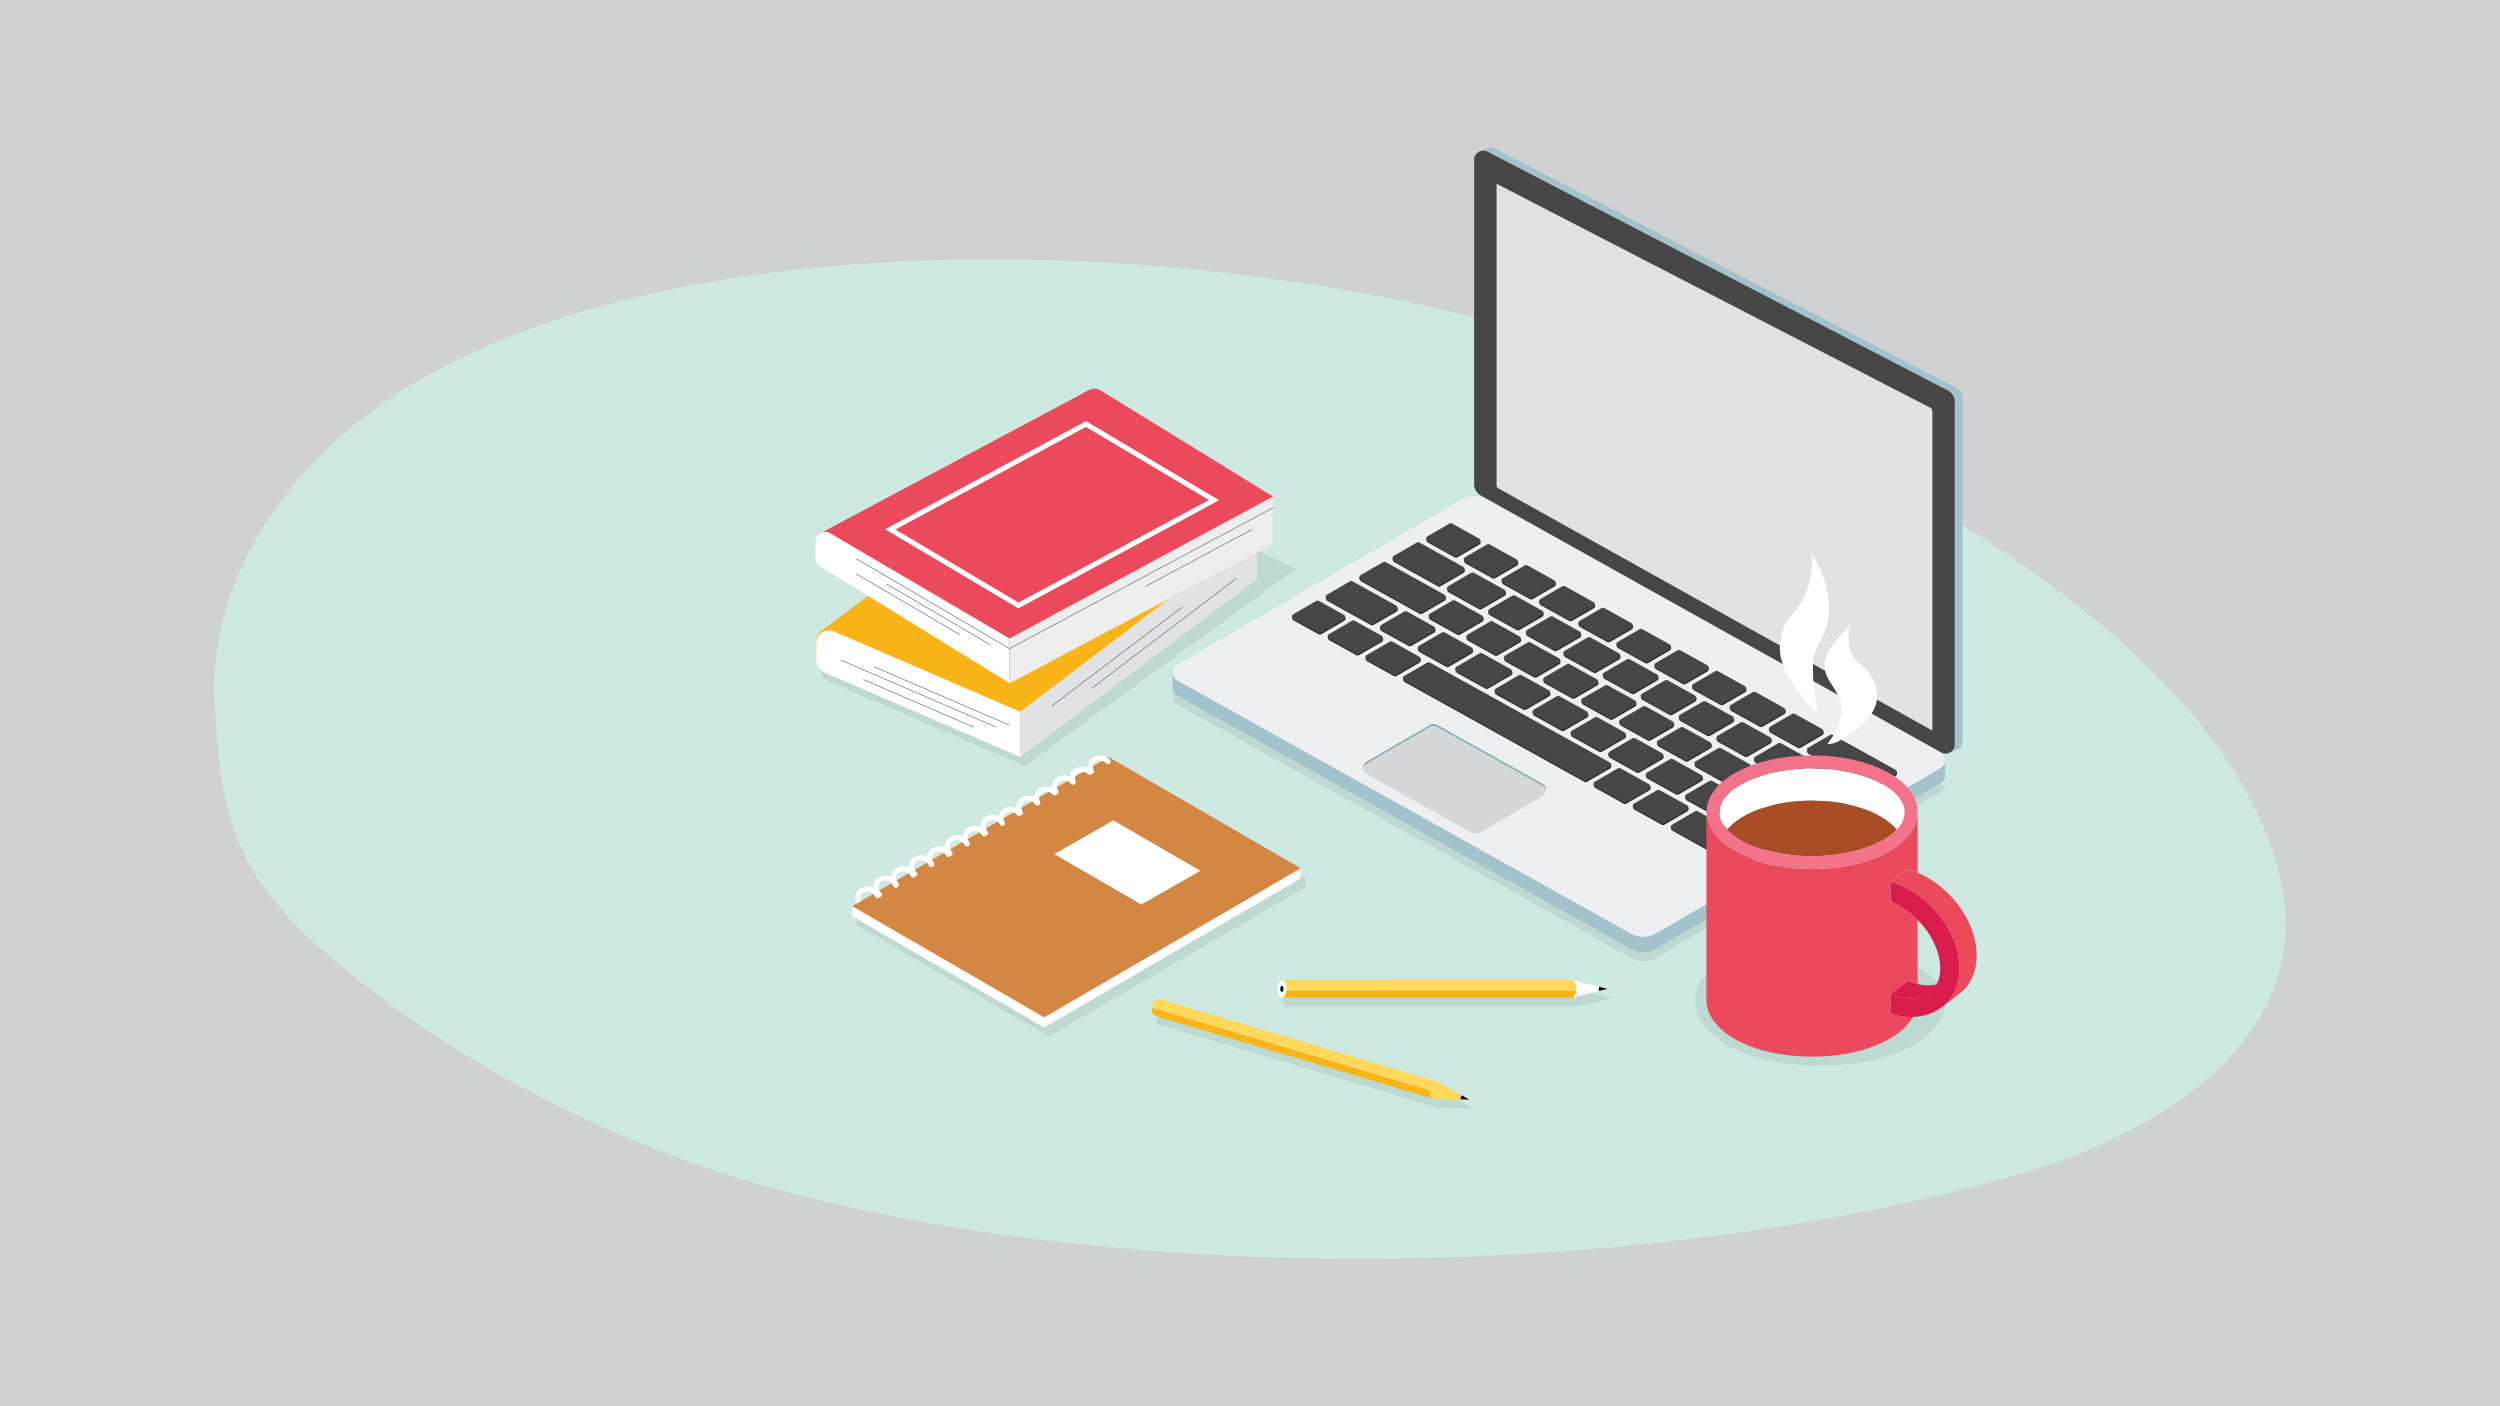 <?xml version="1.0" encoding="utf-8"?>
<!-- Generator: Adobe Illustrator 21.0.0, SVG Export Plug-In . SVG Version: 6.00 Build 0)  -->
<svg version="1.1"  xmlns="http://www.w3.org/2000/svg" xmlns:xlink="http://www.w3.org/1999/xlink" x="0px" y="0px"
	 viewBox="0 0 1440 810" enable-background="new 0 0 1440 810" xml:space="preserve">
<rect id="XMLID_1_" fill="#CFD1D2" width="1440" height="810"/>
<path id="XMLID_178_" fill="#CDE9E1" d="M126.859,363.877c11.044-53.184,48.148-100.672,96.698-133.686
	c156.231-106.244,468.07-95.925,664.108-36.851c164.735,49.646,405.469,176.189,427.565,322.633
	c2.291,15.17,1.598,30.212-2.545,44.524c-15.11,52.158-71.354,92.374-144.85,114.333c-194.024,57.967-484.324,69.619-705.351,14.208
	c-89.777-22.506-174.353-62.734-242.933-114.429c-30.997-23.363-62.553-49.694-78.75-81.898c-13.479-26.806-16-61.7-17.183-89.548
	C123.051,389.821,124.198,376.684,126.859,363.877"/>
<polygon id="XMLID_177_" fill="#BDD9D1" points="751.842,505.28 641.185,441.217 493.4,527.122 493.4,532.943 604.053,597.01 
	751.842,511.106 "/>
<path id="XMLID_176_" fill="#BDD9D1" d="M740.955,569.766c-1.469,0-2.661,2.251-2.661,5.029c0,2.774,1.192,5.029,2.661,5.029
	h167.287l20.247-5.049l-20.247-5.008H740.955z"/>
<path id="XMLID_175_" fill="#BDD9D1" d="M844.389,635.998c-0.004,0.028-0.012,0.057-0.016,0.085
	c-5.419-3.044-13.906-7.815-13.97-7.835l-160.326-47.761l-0.036,0.12c-1.345-0.076-2.907,1.578-3.64,4.034
	c-0.105,0.354-0.141,0.689-0.197,1.031c-0.35,2.021,0.04,3.76,1.039,4.336l-0.036,0.117l160.326,47.761
	c0.391,0.117,21.25,0.676,21.25,0.676L844.389,635.998z"/>
<path id="XMLID_174_" fill="#BDD9D1" d="M841.921,292.635l-163.724,95.072h-0.004c-0.407,0.238-0.753,0.523-1.063,0.829
	c-0.137,0.137-0.25,0.282-0.37,0.427c-0.137,0.169-0.266,0.334-0.379,0.511c-0.145,0.225-0.274,0.455-0.383,0.697
	c-0.024,0.052-0.04,0.101-0.06,0.153c-0.129,0.306-0.254,0.608-0.322,0.926h-0.145v10.802h0.125
	c0.238,1.554,1.103,3.024,2.682,3.905L939.44,551.709c4.505,2.512,10.001,2.468,14.462-0.125l163.724-95.068
	c1.377-0.801,2.202-2.049,2.528-3.398h0.173L841.921,292.635z"/>
<path id="XMLID_173_" fill="#BDD9D1" d="M1119.051,571.138c-1.981-5.31-6.563-10.234-14.107-14.007
	c-19.571-9.775-40.011-3.793-60.395-3.313c-18.955,0.443-38.533-1.8-56.868,4.992c-15.307,5.669-13.58,25.662-2.963,35.566
	c16.503,15.396,42.632,19.454,63.982,19.454c19.587,0,41.436-3.462,58.068-14.896
	C1117.823,591.33,1122.586,580.616,1119.051,571.138"/>
<path id="XMLID_172_" fill="#BDD9D1" d="M746.564,327.646l-73.657-35.172l-196.42,75.513l0.036,0.012
	c-2.178,1.22-3.748,3.503-3.748,6.317v1.248v8.906v1.248c0,2.907,1.727,5.532,4.392,6.679l113.008,48.767v0.161L746.564,327.646z"/>
<path id="XMLID_171_" fill="#A3C3CC" d="M1120.328,437.489h-0.012c-0.101-1.743-1.019-3.438-2.77-4.416L856.383,287.321
	c-4.505-2.512-10.001-2.468-14.462,0.125l-163.724,95.068c-1.425,0.829-2.251,2.138-2.552,3.547h-0.174v10.802h0.125
	c0.234,1.554,1.103,3.023,2.682,3.905l261.159,145.752c4.505,2.512,10.004,2.468,14.465-0.125l163.724-95.068
	c1.377-0.801,2.198-2.049,2.528-3.398h0.173V437.489z"/>
<path id="XMLID_170_" fill="#EEEFF1" d="M1117.545,433.073L856.383,287.321c-4.501-2.512-10.001-2.468-14.462,0.125l-163.72,95.068
	c-3.676,2.134-3.628,7.448,0.081,9.518L939.44,537.783c4.505,2.512,10.001,2.468,14.462-0.125l163.724-95.068
	C1121.298,440.457,1121.25,435.142,1117.545,433.073"/>
<path id="XMLID_169_" fill="#262728" d="M840.939,365.552l12.839-7.456c1.111-0.644,1.095-2.25-0.024-2.87l-15.396-8.548
	c-0.507-0.282-1.127-0.278-1.631,0.016l-12.843,7.456c-1.107,0.644-1.091,2.246,0.028,2.87l15.396,8.548
	C839.815,365.85,840.435,365.845,840.939,365.552"/>
<path id="XMLID_168_" fill="#262728" d="M834.469,341.182l17.389,9.655c0.507,0.282,1.127,0.278,1.63-0.016l13.145-7.633
	c1.107-0.644,1.091-2.251-0.028-2.871l-17.388-9.655c-0.507-0.282-1.127-0.278-1.631,0.016l-13.145,7.634
	C833.334,338.955,833.349,340.558,834.469,341.182"/>
<path id="XMLID_167_" fill="#262728" d="M810.638,352.986c-0.507-0.282-1.127-0.278-1.63,0.016l-13.145,7.633
	c-1.107,0.644-1.095,2.246,0.024,2.871l15.4,8.547c0.507,0.282,1.124,0.278,1.627-0.016l13.149-7.633
	c1.107-0.644,1.091-2.251-0.028-2.871L810.638,352.986z"/>
<path id="XMLID_166_" fill="#262728" d="M858.182,354.351l15.396,8.547c0.507,0.282,1.128,0.278,1.631-0.016l13.145-7.633
	c1.111-0.644,1.095-2.25-0.028-2.871l-15.396-8.547c-0.507-0.282-1.127-0.278-1.631,0.016l-13.145,7.634
	C857.047,352.125,857.063,353.727,858.182,354.351"/>
<path id="XMLID_165_" fill="#262728" d="M847.674,373.547l-15.311-8.503c-0.512-0.282-1.127-0.274-1.63,0.016l-13.149,7.633
	c-1.107,0.644-1.091,2.251,0.028,2.871l15.315,8.503c0.507,0.282,1.127,0.274,1.63-0.016l13.145-7.633
	C848.81,375.774,848.793,374.167,847.674,373.547"/>
<path id="XMLID_164_" fill="#262728" d="M879.907,366.409l15.315,8.503c0.507,0.282,1.123,0.274,1.627-0.016l13.149-7.634
	c1.107-0.644,1.091-2.25-0.028-2.871l-15.311-8.503c-0.511-0.282-1.131-0.278-1.635,0.016l-13.145,7.634
	C878.772,364.183,878.788,365.785,879.907,366.409"/>
<path id="XMLID_163_" fill="#262728" d="M935.797,422.472l-15.396-8.547c-0.507-0.282-1.127-0.278-1.63,0.016l-13.145,7.634
	c-1.107,0.644-1.091,2.246,0.028,2.87l15.396,8.547c0.507,0.282,1.127,0.274,1.63-0.016l13.145-7.634
	C936.932,424.698,936.916,423.096,935.797,422.472"/>
<path id="XMLID_162_" fill="#262728" d="M916.295,367.903c-0.507-0.282-1.127-0.278-1.631,0.016l-13.145,7.633
	c-1.107,0.644-1.091,2.247,0.028,2.871l16.309,9.054c0.508,0.282,1.128,0.278,1.627-0.016l13.149-7.634
	c1.107-0.644,1.091-2.246-0.028-2.87L916.295,367.903z"/>
<path id="XMLID_161_" fill="#262728" d="M870.341,388.983c1.107-0.644,1.091-2.251-0.028-2.871l-16.314-9.054
	c-0.507-0.282-1.123-0.278-1.627,0.016l-13.149,7.634c-1.107,0.64-1.091,2.247,0.028,2.871l16.314,9.055
	c0.508,0.282,1.128,0.278,1.631-0.016L870.341,388.983z"/>
<path id="XMLID_160_" fill="#262728" d="M1001.953,459.202l-15.553-8.636c-0.507-0.282-1.127-0.274-1.631,0.016l-13.145,7.633
	c-1.107,0.644-1.091,2.25,0.028,2.871l15.553,8.636c0.507,0.282,1.127,0.278,1.63-0.016l13.145-7.633
	C1003.088,461.428,1003.072,459.826,1001.953,459.202"/>
<path id="XMLID_159_" fill="#262728" d="M957.437,434.486l-15.311-8.499c-0.512-0.286-1.127-0.278-1.631,0.012l-13.149,7.634
	c-1.107,0.644-1.091,2.25,0.028,2.87l15.311,8.503c0.511,0.282,1.131,0.278,1.635-0.016l13.145-7.634
	C958.572,436.712,958.556,435.11,957.437,434.486"/>
<path id="XMLID_158_" fill="#262728" d="M914.1,413.281c1.107-0.644,1.091-2.251-0.028-2.871l-7.762-4.308l-2.629-1.462l-5.165-2.87
	c-0.511-0.282-1.127-0.274-1.631,0.016l-13.149,7.634c-1.107,0.644-1.091,2.25,0.029,2.871l15.564,8.64
	c0.508,0.282,1.123,0.278,1.627-0.016L914.1,413.281z"/>
<path id="XMLID_157_" fill="#262728" d="M892.186,398.259l-15.549-8.632c-0.511-0.282-1.131-0.278-1.63,0.016l-13.145,7.633
	c-1.111,0.64-1.095,2.247,0.028,2.87l15.545,8.632c0.512,0.282,1.132,0.278,1.635-0.016l13.145-7.633
	C893.322,400.486,893.306,398.883,892.186,398.259"/>
<path id="XMLID_156_" fill="#262728" d="M980.076,447.055l-16.31-9.055c-0.512-0.282-1.132-0.278-1.631,0.016l-13.145,7.633
	c-1.111,0.644-1.095,2.247,0.028,2.871l16.309,9.055c0.508,0.282,1.127,0.278,1.631-0.016l13.145-7.634
	C981.211,449.282,981.195,447.679,980.076,447.055"/>
<path id="XMLID_155_" fill="#262728" d="M898.028,379.804l-16.31-9.055c-0.507-0.282-1.127-0.278-1.631,0.016l-12.843,7.456
	c-1.107,0.644-1.091,2.251,0.028,2.871l16.314,9.054c0.507,0.286,1.123,0.278,1.627-0.016l12.843-7.456
	C899.164,382.03,899.147,380.428,898.028,379.804"/>
<path id="XMLID_154_" fill="#262728" d="M928.977,414.432l12.843-7.456c1.107-0.644,1.091-2.25-0.028-2.871l-15.448-8.576
	c-0.503-0.282-1.119-0.278-1.618,0.008l-12.936,7.408c-1.115,0.636-1.107,2.251,0.016,2.875l15.541,8.628
	C927.853,414.73,928.474,414.726,928.977,414.432"/>
<path id="XMLID_153_" fill="#262728" d="M924.182,390.992l15.553,8.636c0.507,0.282,1.127,0.274,1.631-0.016l13.145-7.633
	c1.107-0.644,1.091-2.251-0.028-2.871l-15.553-8.636c-0.507-0.282-1.127-0.278-1.631,0.016l-13.145,7.633
	C923.046,388.766,923.062,390.368,924.182,390.992"/>
<path id="XMLID_152_" fill="#262728" d="M862.579,377.565l12.843-7.456c1.107-0.644,1.091-2.251-0.028-2.87l-16.583-9.208
	l0.221,0.382l-13.423,7.794c-1.107,0.644-1.091,2.251,0.028,2.871l15.311,8.503C861.46,377.863,862.075,377.859,862.579,377.565"/>
<path id="XMLID_151_" fill="#262728" d="M1037.109,430.725l12.541-7.283c1.107-0.644,1.091-2.247-0.028-2.871l-15.549-8.636
	c-0.511-0.282-1.131-0.274-1.635,0.016l-12.541,7.283c-1.107,0.644-1.091,2.251,0.028,2.871l15.553,8.636
	C1035.986,431.023,1036.605,431.019,1037.109,430.725"/>
<path id="XMLID_150_" fill="#262728" d="M919.906,391.951l-15.553-8.636c-0.507-0.282-1.127-0.274-1.63,0.016l-12.839,7.46
	c-1.107,0.644-1.095,2.247,0.028,2.871l15.549,8.632c0.511,0.282,1.127,0.278,1.631-0.016l12.844-7.456
	C921.041,394.177,921.025,392.575,919.906,391.951"/>
<path id="XMLID_149_" fill="#262728" d="M967.945,415.29l15.4,8.547c0.507,0.282,1.123,0.278,1.626-0.016l13.145-7.633
	c1.111-0.644,1.095-2.247-0.028-2.871l-15.396-8.547c-0.507-0.282-1.127-0.278-1.63,0.016l-13.145,7.633
	C966.809,413.063,966.826,414.666,967.945,415.29"/>
<path id="XMLID_148_" fill="#262728" d="M1002.786,416.844l-13.141,7.634c-1.111,0.644-1.095,2.251,0.028,2.871l15.311,8.503
	c0.507,0.282,1.127,0.278,1.63-0.016l13.145-7.633c1.107-0.644,1.091-2.247-0.028-2.871l-15.316-8.503
	C1003.91,416.546,1003.29,416.554,1002.786,416.844"/>
<path id="XMLID_147_" fill="#262728" d="M946.063,403.139l15.557,8.64c0.507,0.282,1.127,0.274,1.631-0.016l13.145-7.633
	c1.111-0.644,1.095-2.25-0.028-2.875l-15.557-8.636c-0.507-0.282-1.127-0.274-1.631,0.016l-13.145,7.633
	C944.928,400.913,944.944,402.515,946.063,403.139"/>
<path id="XMLID_146_" fill="#262728" d="M962.981,434.156l0.064,0.109l7.666,4.255c0.507,0.286,1.127,0.278,1.63-0.012l12.843-7.456
	c1.111-0.644,1.095-2.25-0.028-2.875l-15.311-8.499c-0.507-0.282-1.127-0.278-1.631,0.016l-12.843,7.456
	c-1.107,0.644-1.092,2.251,0.028,2.871l7.517,4.175L962.981,434.156z"/>
<path id="XMLID_145_" fill="#262728" d="M963.516,416.163l-15.4-8.551c-0.508-0.282-1.128-0.274-1.627,0.016l-12.843,7.46
	c-1.111,0.64-1.095,2.247,0.024,2.871l15.4,8.547c0.507,0.282,1.127,0.278,1.631-0.016l12.843-7.456
	C964.652,418.39,964.635,416.783,963.516,416.163"/>
<path id="XMLID_144_" fill="#262728" d="M985.849,446.588l0.29,0.499l7.207,4.002c0.507,0.282,1.128,0.278,1.631-0.016l12.843-7.456
	c1.107-0.644,1.095-2.25-0.028-2.871l-16.31-9.055c-0.507-0.282-1.127-0.278-1.626,0.016l-12.847,7.456
	c-1.107,0.644-1.091,2.246,0.028,2.87l8.515,4.727L985.849,446.588z"/>
<path id="XMLID_143_" fill="#262728" d="M778.881,358.317l-13.149,7.633c-1.107,0.644-1.091,2.25,0.028,2.87l15.395,8.547
	c0.507,0.282,1.127,0.278,1.631-0.016l13.149-7.633c1.107-0.644,1.091-2.247-0.028-2.871l-15.396-8.547
	C780.004,358.019,779.384,358.023,778.881,358.317"/>
<path id="XMLID_142_" fill="#262728" d="M963.399,478.551l36.984,20.529c0.507,0.282,1.128,0.278,1.631-0.012l13.145-7.633
	c1.107-0.648,1.091-2.255-0.028-2.871l-36.979-20.533c-0.507-0.282-1.127-0.278-1.63,0.016l-13.149,7.629
	C962.264,476.325,962.28,477.923,963.399,478.551"/>
<path id="XMLID_141_" fill="#262728" d="M954.643,455.897l-13.145,7.633c-1.107,0.644-1.091,2.251,0.028,2.871l15.549,8.636
	c0.507,0.282,1.127,0.274,1.63-0.016l13.149-7.633c1.107-0.644,1.091-2.251-0.028-2.871l-15.553-8.636
	C955.766,455.599,955.146,455.603,954.643,455.897"/>
<path id="XMLID_140_" fill="#262728" d="M822.242,382.389l-13.145,7.633c-1.111,0.644-1.095,2.251,0.028,2.875l103.438,57.424
	c0.507,0.282,1.123,0.278,1.627-0.016l13.149-7.634c1.107-0.644,1.091-2.246-0.028-2.87l-103.438-57.428
	C823.365,382.091,822.745,382.095,822.242,382.389"/>
<path id="XMLID_139_" fill="#262728" d="M932.008,443.331l-13.149,7.633c-1.107,0.644-1.091,2.251,0.028,2.871l16.31,9.055
	c0.511,0.286,1.131,0.278,1.635-0.016l13.141-7.633c1.111-0.644,1.095-2.247-0.024-2.871l-16.309-9.055
	C933.128,443.033,932.511,443.037,932.008,443.331"/>
<path id="XMLID_138_" fill="#262728" d="M758.291,346.887l-13.145,7.634c-1.111,0.644-1.095,2.25,0.028,2.87l14.26,7.92
	c0.508,0.282,1.124,0.274,1.627-0.016l13.149-7.633c1.107-0.644,1.095-2.251-0.028-2.871l-14.26-7.919
	C759.415,346.589,758.795,346.593,758.291,346.887"/>
<path id="XMLID_137_" fill="#262728" d="M800.605,370.375l-13.153,7.633c-1.107,0.644-1.091,2.25,0.028,2.871l15.315,8.503
	c0.507,0.282,1.128,0.278,1.631-0.016l13.145-7.634c1.107-0.644,1.091-2.25-0.028-2.871l-15.311-8.503
	C801.725,370.077,801.109,370.081,800.605,370.375"/>
<path id="XMLID_136_" fill="#262728" d="M1041.779,431.382c-1.107,0.644-1.091,2.251,0.028,2.871l6.039,3.354l0.052-0.032
	l0.052,0.093l29.753,16.519c0.508,0.282,1.128,0.274,1.631-0.016l12.541-7.283c1.107-0.644,1.095-2.25-0.024-2.874l-35.901-19.929
	c-0.507-0.282-1.127-0.274-1.631,0.016L1041.779,431.382z"/>
<path id="XMLID_135_" fill="#262728" d="M804.313,349.471l-24.986-13.87c-0.507-0.282-1.123-0.278-1.627,0.016l-13.145,7.633
	c-1.111,0.644-1.095,2.247,0.024,2.871l24.982,13.87c0.511,0.282,1.131,0.278,1.63-0.016l13.149-7.634
	C805.449,351.698,805.433,350.095,804.313,349.471"/>
<path id="XMLID_134_" fill="#262728" d="M1033.948,451.931l24.35,13.52c0.507,0.282,1.127,0.278,1.63-0.016l13.141-7.633
	c1.111-0.644,1.095-2.247-0.024-2.871l-24.354-13.52c-0.507-0.282-1.123-0.278-1.627,0.016l-13.149,7.633
	C1032.809,449.705,1032.825,451.307,1033.948,451.931"/>
<path id="XMLID_133_" fill="#262728" d="M1034.858,456.134l-13.334,7.742c-1.107,0.644-1.091,2.251,0.028,2.871l17.646,9.799
	c0.507,0.282,1.127,0.274,1.631-0.016l12.843-7.46c1.107-0.644,1.091-2.247-0.028-2.871l-19.096-10.601L1034.858,456.134z"/>
<path id="XMLID_132_" fill="#262728" d="M1006.647,462.729l-13.145,7.634c-1.107,0.644-1.095,2.25,0.028,2.87l26.258,14.578
	c0.511,0.282,1.127,0.278,1.63-0.016l13.145-7.633c1.107-0.64,1.095-2.247-0.028-2.871l-26.258-14.578
	C1007.771,462.431,1007.151,462.435,1006.647,462.729"/>
<path id="XMLID_131_" fill="#262728" d="M851.986,310.841l-15.343-8.519c-0.511-0.282-1.127-0.274-1.63,0.016l-12.545,7.287
	c-1.107,0.64-1.095,2.247,0.028,2.87l15.343,8.515c0.507,0.282,1.127,0.278,1.631-0.016l12.545-7.283
	C853.121,313.068,853.105,311.466,851.986,310.841"/>
<path id="XMLID_130_" fill="#262728" d="M949.232,381.938l12.541-7.283c1.111-0.644,1.095-2.251-0.028-2.871l-15.557-8.64
	c-0.507-0.282-1.127-0.278-1.631,0.016l-12.545,7.283c-1.107,0.644-1.092,2.251,0.028,2.87l15.561,8.64
	C948.109,382.236,948.728,382.232,949.232,381.938"/>
<path id="XMLID_129_" fill="#262728" d="M927.342,369.783l12.545-7.283c1.107-0.644,1.091-2.251-0.028-2.871l-15.549-8.636
	c-0.511-0.282-1.131-0.274-1.631,0.016l-12.545,7.283c-1.107,0.644-1.091,2.25,0.028,2.875l15.549,8.632
	C926.219,370.081,926.839,370.077,927.342,369.783"/>
<path id="XMLID_128_" fill="#262728" d="M905.468,357.641l12.545-7.284c1.107-0.644,1.091-2.25-0.028-2.87l-16.314-9.059
	c-0.508-0.282-1.128-0.274-1.63,0.016l-12.541,7.287c-1.111,0.64-1.095,2.246,0.024,2.871l16.314,9.054
	C904.345,357.938,904.965,357.934,905.468,357.641"/>
<path id="XMLID_127_" fill="#262728" d="M970.952,393.996l12.546-7.283c1.107-0.644,1.091-2.251-0.029-2.871l-15.396-8.551
	c-0.507-0.282-1.131-0.274-1.63,0.016l-12.542,7.287c-1.111,0.644-1.095,2.251,0.024,2.871l15.396,8.547
	C969.829,394.294,970.449,394.29,970.952,393.996"/>
<path id="XMLID_126_" fill="#262728" d="M1015.227,418.579l12.545-7.283c1.107-0.644,1.091-2.247-0.028-2.871l-16.31-9.055
	c-0.507-0.282-1.127-0.278-1.631,0.016l-12.541,7.283c-1.111,0.644-1.095,2.246,0.024,2.871l16.31,9.054
	C1014.108,418.877,1014.724,418.873,1015.227,418.579"/>
<path id="XMLID_125_" fill="#262728" d="M981.843,400.965l0.032-0.02l0.032,0.056l9.055,5.025c0.507,0.286,1.127,0.278,1.631-0.012
	l12.545-7.287c1.107-0.64,1.091-2.246-0.032-2.87l-15.307-8.499c-0.512-0.282-1.132-0.278-1.635,0.016l-12.541,7.283
	c-1.107,0.644-1.095,2.246,0.024,2.871L981.843,400.965z"/>
<path id="XMLID_124_" fill="#262728" d="M829.025,338.09l13.894-8.068c1.107-0.644,1.091-2.251-0.028-2.871l-25.05-13.91
	c-0.512-0.282-1.132-0.274-1.631,0.016l-13.149,7.633c-1.107,0.644-1.091,2.251,0.028,2.871l25.996,14.433L829.025,338.09z"/>
<path id="XMLID_123_" fill="#262728" d="M1024.431,428.862l-13.149,7.633c-1.107,0.64-1.091,2.246,0.028,2.871l16.309,9.055
	c0.507,0.282,1.127,0.278,1.63-0.016l13.145-7.634c1.111-0.644,1.095-2.251-0.024-2.871l-16.309-9.054
	C1025.55,428.564,1024.934,428.568,1024.431,428.862"/>
<path id="XMLID_122_" fill="#262728" d="M832.033,343.163l-33.602-18.657c-0.507-0.282-1.123-0.274-1.626,0.016l-12.843,7.46
	c-1.107,0.64-1.091,2.246,0.028,2.871l33.598,18.653c0.507,0.282,1.127,0.274,1.63-0.016l12.843-7.456
	C833.168,345.389,833.152,343.783,832.033,343.163"/>
<path id="XMLID_121_" fill="#262728" d="M1029.668,452.893l-15.548-8.632c-0.507-0.286-1.128-0.278-1.631,0.016l-12.843,7.456
	c-1.107,0.644-1.095,2.251,0.028,2.871l15.553,8.632c0.507,0.282,1.127,0.277,1.627-0.016l12.843-7.456
	C1030.804,455.119,1030.788,453.513,1029.668,452.893"/>
<path id="XMLID_120_" fill="#262728" d="M882.83,345.071l12.545-7.283c1.107-0.644,1.091-2.251-0.028-2.871l-15.311-8.503
	c-0.511-0.282-1.131-0.278-1.635,0.016l-12.541,7.283c-1.111,0.644-1.095,2.251,0.028,2.871l15.311,8.503
	C881.706,345.369,882.327,345.361,882.83,345.071"/>
<path id="XMLID_119_" fill="#262728" d="M861.19,333.057l12.545-7.283c1.107-0.644,1.091-2.251-0.028-2.871l-15.396-8.547
	c-0.507-0.282-1.127-0.278-1.63,0.016l-12.545,7.283c-1.107,0.644-1.091,2.251,0.028,2.871l15.396,8.547
	C860.066,333.355,860.686,333.351,861.19,333.057"/>
<path id="XMLID_118_" fill="#A3C3CC" d="M1126.705,223.274L861.464,85.672c-1.401-0.785-2.919-0.842-4.244-0.378
	c-0.882,0.31-4.288,1.643-5.161,2.065c-1.699,0.825-2.943,2.536-2.943,4.694v186.926c0,2.645,1.429,5.085,3.74,6.377
	l265.241,148.026c1.458,0.813,3.044,0.842,4.405,0.318c0.817-0.314,4.131-1.586,5.009-2.009c1.695-0.829,2.939-2.54,2.939-4.694
	v-197.35C1130.449,227.003,1129.016,224.563,1126.705,223.274"/>
<path id="XMLID_117_" fill="#464646" d="M1118.101,433.383L852.86,285.357c-2.311-1.293-3.744-3.732-3.744-6.377V92.057
	c0-4.026,4.328-6.566,7.843-4.606l265.241,137.603c2.311,1.292,3.744,3.732,3.744,6.377v197.346c0,2.343-1.465,4.179-3.378,4.924
	C1121.189,434.237,1119.575,434.204,1118.101,433.383"/>
<path id="XMLID_116_" fill="#E2E2E2" d="M1113.036,420.809L863.062,281.302c-0.644-0.359-1.039-1.035-1.039-1.772V105.846
	l249.974,129.084c0.64,0.358,1.039,1.039,1.039,1.772V420.809z"/>
<path id="XMLID_115_" fill="#D6D7D8" d="M888.378,451.391l-60.645-33.847c-1.28-0.712-2.847-0.701-4.111,0.036l-36.376,21.121
	c-2.786,1.618-2.75,5.652,0.06,7.223l60.649,33.843c1.28,0.717,2.843,0.705,4.11-0.032l36.376-21.121
	C891.228,456.996,891.192,452.962,888.378,451.391"/>
<path id="XMLID_114_" fill="#87AEBB" d="M787.247,439.768l36.376-21.121c1.268-0.737,2.83-0.749,4.111-0.036l60.645,33.847
	c1.24,0.693,1.909,1.864,2.065,3.096c0.201-1.586-0.467-3.269-2.065-4.163l-60.645-33.847c-1.28-0.712-2.843-0.701-4.111,0.036
	l-36.376,21.121c-1.558,0.906-2.198,2.564-2.001,4.127C785.399,441.62,786.043,440.465,787.247,439.768"/>
<path id="XMLID_113_" fill="#464646" d="M840.733,364.831l12.843-7.456c1.108-0.644,1.091-2.251-0.028-2.871l-15.396-8.547
	c-0.507-0.282-1.127-0.278-1.627,0.016l-12.843,7.456c-1.111,0.644-1.095,2.251,0.024,2.871l15.396,8.547
	C839.61,365.129,840.23,365.125,840.733,364.831"/>
<path id="XMLID_112_" fill="#464646" d="M834.263,340.461l17.389,9.654c0.507,0.282,1.127,0.278,1.63-0.016l13.145-7.633
	c1.107-0.644,1.095-2.251-0.028-2.871l-17.389-9.654c-0.507-0.282-1.127-0.278-1.631,0.016l-13.145,7.633
	C833.128,338.235,833.144,339.841,834.263,340.461"/>
<path id="XMLID_111_" fill="#464646" d="M810.433,352.266c-0.508-0.282-1.128-0.278-1.631,0.016l-13.145,7.634
	c-1.107,0.644-1.091,2.246,0.028,2.871l15.396,8.547c0.508,0.282,1.128,0.278,1.627-0.016l13.149-7.634
	c1.107-0.644,1.095-2.246-0.028-2.87L810.433,352.266z"/>
<path id="XMLID_110_" fill="#464646" d="M857.977,353.63l15.396,8.547c0.507,0.282,1.127,0.278,1.63-0.016l13.145-7.633
	c1.107-0.644,1.095-2.247-0.028-2.871l-15.396-8.547c-0.507-0.282-1.127-0.278-1.631,0.016l-13.145,7.633
	C856.842,351.404,856.858,353.006,857.977,353.63"/>
<path id="XMLID_109_" fill="#464646" d="M847.469,372.827l-15.311-8.503c-0.511-0.282-1.127-0.274-1.63,0.016l-13.149,7.633
	c-1.107,0.644-1.091,2.251,0.032,2.871l15.311,8.503c0.508,0.282,1.128,0.278,1.631-0.016l13.145-7.633
	C848.604,375.053,848.588,373.451,847.469,372.827"/>
<path id="XMLID_108_" fill="#464646" d="M879.701,365.689l15.311,8.503c0.511,0.282,1.127,0.274,1.63-0.016l13.149-7.633
	c1.107-0.644,1.091-2.251-0.028-2.871l-15.315-8.503c-0.507-0.282-1.127-0.274-1.631,0.016l-13.145,7.633
	C878.566,363.462,878.582,365.069,879.701,365.689"/>
<path id="XMLID_107_" fill="#464646" d="M935.591,421.751l-15.396-8.547c-0.511-0.282-1.128-0.278-1.631,0.016l-13.145,7.633
	c-1.111,0.644-1.095,2.246,0.028,2.871l15.392,8.547c0.511,0.282,1.131,0.274,1.63-0.016l13.149-7.633
	C936.727,423.978,936.711,422.375,935.591,421.751"/>
<path id="XMLID_106_" fill="#464646" d="M916.089,367.186c-0.507-0.282-1.127-0.278-1.631,0.016l-13.145,7.633
	c-1.107,0.644-1.091,2.246,0.028,2.871l16.31,9.055c0.507,0.282,1.123,0.274,1.626-0.016l13.149-7.634
	c1.107-0.644,1.091-2.25-0.028-2.87L916.089,367.186z"/>
<path id="XMLID_105_" fill="#464646" d="M870.136,388.267c1.103-0.644,1.091-2.25-0.028-2.871l-16.314-9.059
	c-0.511-0.282-1.123-0.274-1.626,0.016l-13.149,7.633c-1.107,0.644-1.091,2.251,0.024,2.871l16.314,9.059
	c0.511,0.282,1.131,0.278,1.634-0.016L870.136,388.267z"/>
<path id="XMLID_104_" fill="#464646" d="M1001.748,458.481l-15.553-8.636c-0.507-0.282-1.127-0.274-1.63,0.016l-13.145,7.634
	c-1.111,0.644-1.091,2.25,0.028,2.87l15.549,8.636c0.507,0.282,1.127,0.274,1.63-0.016l13.145-7.634
	C1002.883,460.708,1002.863,459.101,1001.748,458.481"/>
<path id="XMLID_103_" fill="#464646" d="M957.231,433.765l-15.311-8.499c-0.507-0.282-1.127-0.278-1.631,0.016l-13.145,7.63
	c-1.111,0.644-1.095,2.251,0.028,2.87l15.311,8.503c0.507,0.282,1.127,0.278,1.631-0.016l13.145-7.634
	C958.367,435.992,958.351,434.389,957.231,433.765"/>
<path id="XMLID_102_" fill="#464646" d="M913.899,412.564c1.107-0.644,1.091-2.251-0.028-2.871l-7.762-4.308l-2.633-1.461
	l-5.165-2.871c-0.507-0.282-1.123-0.274-1.627,0.016l-13.149,7.633c-1.107,0.644-1.091,2.251,0.028,2.871l15.561,8.64
	c0.511,0.282,1.127,0.278,1.63-0.016L913.899,412.564z"/>
<path id="XMLID_101_" fill="#464646" d="M891.985,397.543l-15.549-8.636c-0.511-0.282-1.131-0.274-1.635,0.016l-13.145,7.634
	c-1.107,0.644-1.091,2.251,0.028,2.874l15.549,8.632c0.507,0.282,1.127,0.274,1.63-0.016l13.149-7.633
	C893.12,399.769,893.104,398.163,891.985,397.543"/>
<path id="XMLID_100_" fill="#464646" d="M979.866,446.335l-16.31-9.055c-0.507-0.282-1.127-0.278-1.63,0.016l-13.145,7.634
	c-1.107,0.64-1.091,2.246,0.029,2.87l16.309,9.055c0.507,0.282,1.127,0.274,1.631-0.016l13.145-7.634
	C981.001,448.561,980.985,446.955,979.866,446.335"/>
<path id="XMLID_99_" fill="#464646" d="M897.823,379.087l-16.31-9.055c-0.507-0.282-1.127-0.278-1.63,0.016l-12.844,7.456
	c-1.107,0.644-1.091,2.251,0.028,2.871l16.314,9.059c0.508,0.282,1.128,0.274,1.631-0.016l12.839-7.46
	C898.958,381.314,898.942,379.711,897.823,379.087"/>
<path id="XMLID_98_" fill="#464646" d="M928.775,413.711l12.835-7.456c1.111-0.644,1.099-2.25-0.02-2.87l-15.452-8.576
	c-0.503-0.282-1.115-0.278-1.618,0.008l-12.936,7.408c-1.119,0.636-1.103,2.251,0.02,2.875l15.537,8.628
	C927.648,414.009,928.272,414.005,928.775,413.711"/>
<path id="XMLID_97_" fill="#464646" d="M923.976,390.272l15.553,8.636c0.507,0.282,1.127,0.274,1.631-0.016l13.145-7.633
	c1.111-0.644,1.095-2.251-0.029-2.871l-15.552-8.636c-0.508-0.282-1.127-0.278-1.631,0.016l-13.145,7.633
	C922.841,388.045,922.857,389.647,923.976,390.272"/>
<path id="XMLID_96_" fill="#464646" d="M862.374,376.845l12.839-7.456c1.111-0.644,1.095-2.251-0.024-2.871l-16.583-9.207
	l0.221,0.383l-13.423,7.794c-1.111,0.644-1.095,2.251,0.028,2.87l15.311,8.503C861.25,377.143,861.87,377.139,862.374,376.845"/>
<path id="XMLID_95_" fill="#464646" d="M1036.903,430.005l12.541-7.283c1.111-0.644,1.095-2.25-0.029-2.871l-15.549-8.636
	c-0.507-0.282-1.127-0.274-1.63,0.016l-12.545,7.283c-1.107,0.644-1.091,2.251,0.028,2.871l15.553,8.636
	C1035.78,430.303,1036.4,430.299,1036.903,430.005"/>
<path id="XMLID_94_" fill="#464646" d="M919.7,391.234l-15.552-8.636c-0.511-0.282-1.131-0.274-1.631,0.016l-12.843,7.456
	c-1.107,0.644-1.091,2.25,0.028,2.875l15.552,8.632c0.508,0.282,1.127,0.278,1.631-0.016l12.843-7.456
	C920.836,393.461,920.82,391.858,919.7,391.234"/>
<path id="XMLID_93_" fill="#464646" d="M967.74,414.569l15.4,8.547c0.507,0.282,1.127,0.278,1.626-0.016l13.145-7.633
	c1.111-0.644,1.095-2.247-0.028-2.871l-15.392-8.547c-0.512-0.282-1.132-0.278-1.634,0.016l-13.145,7.633
	C966.604,412.343,966.62,413.945,967.74,414.569"/>
<path id="XMLID_92_" fill="#464646" d="M1002.581,416.127l-13.145,7.634c-1.107,0.644-1.091,2.251,0.028,2.871l15.312,8.503
	c0.511,0.282,1.131,0.274,1.63-0.016l13.149-7.633c1.107-0.644,1.091-2.251-0.028-2.871l-15.315-8.503
	C1003.704,415.829,1003.085,415.833,1002.581,416.127"/>
<path id="XMLID_91_" fill="#464646" d="M945.858,402.418l15.557,8.636c0.511,0.282,1.131,0.278,1.63-0.016l13.145-7.629
	c1.111-0.644,1.095-2.251-0.028-2.875l-15.557-8.636c-0.507-0.282-1.127-0.278-1.631,0.016l-13.145,7.633
	C944.723,400.192,944.738,401.794,945.858,402.418"/>
<path id="XMLID_90_" fill="#464646" d="M962.775,433.435l0.065,0.109l7.665,4.259c0.507,0.282,1.127,0.274,1.631-0.016l12.843-7.456
	c1.107-0.644,1.095-2.25-0.028-2.871l-15.311-8.503c-0.507-0.282-1.128-0.278-1.631,0.016l-12.843,7.456
	c-1.107,0.644-1.091,2.251,0.028,2.871l7.512,4.175L962.775,433.435z"/>
<path id="XMLID_89_" fill="#464646" d="M963.311,415.447l-15.396-8.547c-0.511-0.282-1.127-0.278-1.63,0.016l-12.843,7.456
	c-1.107,0.644-1.091,2.246,0.028,2.87l15.396,8.547c0.511,0.282,1.128,0.277,1.631-0.016l12.843-7.456
	C964.446,417.673,964.43,416.071,963.311,415.447"/>
<path id="XMLID_88_" fill="#464646" d="M985.643,445.868l0.29,0.499l7.207,4.002c0.511,0.282,1.131,0.278,1.635-0.016l12.839-7.456
	c1.107-0.644,1.095-2.25-0.028-2.871l-16.309-9.055c-0.507-0.282-1.124-0.277-1.627,0.016l-12.843,7.456
	c-1.111,0.644-1.095,2.251,0.028,2.871l8.511,4.727L985.643,445.868z"/>
<path id="XMLID_87_" fill="#464646" d="M778.676,357.596l-13.145,7.633c-1.111,0.644-1.095,2.251,0.028,2.871l15.392,8.547
	c0.507,0.282,1.127,0.278,1.631-0.016l13.149-7.633c1.107-0.64,1.091-2.246-0.028-2.87l-15.396-8.547
	C779.799,357.298,779.179,357.302,778.676,357.596"/>
<path id="XMLID_86_" fill="#464646" d="M963.198,477.83l36.983,20.533c0.508,0.282,1.127,0.274,1.627-0.016l13.149-7.633
	c1.107-0.644,1.091-2.251-0.028-2.871L977.95,467.31c-0.511-0.282-1.131-0.278-1.635,0.016l-13.145,7.633
	C962.063,475.604,962.079,477.207,963.198,477.83"/>
<path id="XMLID_85_" fill="#464646" d="M954.437,455.18l-13.145,7.633c-1.111,0.644-1.095,2.251,0.028,2.871l15.548,8.636
	c0.508,0.281,1.128,0.274,1.631-0.016l13.145-7.633c1.111-0.644,1.095-2.251-0.024-2.871l-15.552-8.636
	C955.557,454.882,954.94,454.886,954.437,455.18"/>
<path id="XMLID_84_" fill="#464646" d="M822.036,381.672l-13.145,7.634c-1.107,0.644-1.091,2.25,0.028,2.874l103.438,57.424
	c0.507,0.282,1.127,0.278,1.63-0.016l13.145-7.633c1.107-0.644,1.091-2.247-0.028-2.871l-103.437-57.428
	C823.159,381.374,822.539,381.378,822.036,381.672"/>
<path id="XMLID_83_" fill="#464646" d="M931.799,442.611l-13.145,7.633c-1.111,0.644-1.095,2.251,0.028,2.871l16.31,9.059
	c0.507,0.282,1.127,0.274,1.63-0.016l13.145-7.637c1.107-0.64,1.091-2.247-0.029-2.871l-16.309-9.055
	C932.922,442.313,932.302,442.317,931.799,442.611"/>
<path id="XMLID_82_" fill="#464646" d="M758.086,346.166l-13.149,7.633c-1.107,0.644-1.091,2.251,0.028,2.871l14.26,7.919
	c0.511,0.282,1.127,0.278,1.631-0.016l13.149-7.633c1.107-0.644,1.091-2.251-0.028-2.871l-14.26-7.919
	C759.209,345.868,758.589,345.872,758.086,346.166"/>
<path id="XMLID_81_" fill="#464646" d="M800.396,369.658l-13.149,7.633c-1.107,0.644-1.091,2.251,0.028,2.871l15.315,8.503
	c0.508,0.282,1.128,0.278,1.631-0.016l13.145-7.633c1.107-0.644,1.095-2.251-0.028-2.871l-15.311-8.503
	C801.519,369.36,800.899,369.364,800.396,369.658"/>
<path id="XMLID_80_" fill="#464646" d="M1041.573,430.661c-1.107,0.644-1.091,2.251,0.029,2.871l6.039,3.354l0.052-0.028
	l0.052,0.089l29.752,16.519c0.512,0.282,1.132,0.274,1.631-0.016l12.541-7.283c1.111-0.644,1.095-2.25-0.024-2.87l-35.896-19.933
	c-0.511-0.282-1.131-0.274-1.634,0.016L1041.573,430.661z"/>
<path id="XMLID_79_" fill="#464646" d="M804.108,348.751l-24.982-13.87c-0.511-0.282-1.127-0.278-1.63,0.016l-13.145,7.634
	c-1.107,0.644-1.091,2.25,0.024,2.87l24.986,13.87c0.507,0.282,1.127,0.278,1.63-0.016l13.145-7.633
	C805.244,350.977,805.227,349.375,804.108,348.751"/>
<path id="XMLID_78_" fill="#464646" d="M1033.743,451.214l24.35,13.519c0.512,0.282,1.131,0.278,1.63-0.016l13.145-7.633
	c1.112-0.64,1.095-2.246-0.028-2.87l-24.349-13.52c-0.507-0.282-1.127-0.278-1.631,0.016l-13.145,7.633
	C1032.608,448.988,1032.624,450.59,1033.743,451.214"/>
<path id="XMLID_77_" fill="#464646" d="M1034.649,455.414l-13.334,7.742c-1.103,0.644-1.091,2.251,0.032,2.871l17.642,9.799
	c0.507,0.282,1.127,0.274,1.63-0.016l12.843-7.461c1.107-0.644,1.091-2.246-0.028-2.87l-19.096-10.601L1034.649,455.414z"/>
<path id="XMLID_76_" fill="#464646" d="M1006.446,462.008l-13.145,7.633c-1.115,0.644-1.099,2.25,0.024,2.87l26.258,14.579
	c0.507,0.282,1.127,0.278,1.63-0.016l13.145-7.629c1.107-0.644,1.099-2.251-0.028-2.875l-26.258-14.578
	C1007.561,461.71,1006.95,461.714,1006.446,462.008"/>
<path id="XMLID_75_" fill="#464646" d="M851.777,310.121l-15.344-8.519c-0.507-0.282-1.127-0.274-1.63,0.016l-12.546,7.287
	c-1.107,0.64-1.095,2.247,0.028,2.871l15.343,8.519c0.507,0.278,1.127,0.274,1.631-0.02l12.546-7.283
	C852.912,312.347,852.896,310.745,851.777,310.121"/>
<path id="XMLID_74_" fill="#464646" d="M949.027,381.217l12.541-7.283c1.107-0.644,1.091-2.251-0.028-2.871l-15.557-8.64
	c-0.512-0.282-1.131-0.278-1.631,0.016l-12.545,7.283c-1.107,0.644-1.095,2.251,0.024,2.871l15.565,8.64
	C947.903,381.515,948.523,381.511,949.027,381.217"/>
<path id="XMLID_73_" fill="#464646" d="M927.137,369.066l12.545-7.283c1.107-0.644,1.091-2.251-0.028-2.871l-15.549-8.636
	c-0.507-0.282-1.127-0.274-1.63,0.016l-12.545,7.283c-1.107,0.644-1.091,2.251,0.028,2.875l15.549,8.632
	C926.013,369.364,926.634,369.36,927.137,369.066"/>
<path id="XMLID_72_" fill="#464646" d="M905.263,356.92l12.545-7.283c1.107-0.644,1.091-2.25-0.028-2.871l-16.31-9.059
	c-0.511-0.282-1.131-0.274-1.635,0.016l-12.541,7.283c-1.107,0.644-1.095,2.251,0.024,2.871l16.314,9.059
	C904.14,357.218,904.76,357.214,905.263,356.92"/>
<path id="XMLID_71_" fill="#464646" d="M970.747,393.275l12.545-7.283c1.107-0.644,1.091-2.251-0.028-2.871l-15.396-8.547
	c-0.511-0.286-1.131-0.278-1.634,0.016l-12.541,7.283c-1.107,0.644-1.091,2.25,0.028,2.87l15.396,8.547
	C969.624,393.573,970.244,393.569,970.747,393.275"/>
<path id="XMLID_70_" fill="#464646" d="M1015.022,417.858l12.545-7.283c1.107-0.644,1.091-2.246-0.028-2.871l-16.31-9.055
	c-0.507-0.282-1.127-0.278-1.631,0.016l-12.545,7.283c-1.107,0.644-1.091,2.251,0.028,2.871l16.31,9.055
	C1013.898,418.156,1014.518,418.152,1015.022,417.858"/>
<path id="XMLID_69_" fill="#464646" d="M981.638,400.244l0.032-0.02l0.032,0.057l9.055,5.024c0.507,0.282,1.127,0.278,1.627-0.016
	l12.545-7.283c1.112-0.644,1.095-2.247-0.028-2.871l-15.311-8.499c-0.507-0.282-1.127-0.278-1.63,0.016l-12.541,7.283
	c-1.111,0.64-1.095,2.247,0.025,2.871L981.638,400.244z"/>
<path id="XMLID_68_" fill="#464646" d="M828.816,337.369l13.894-8.068c1.111-0.644,1.095-2.251-0.028-2.871l-25.05-13.91
	c-0.507-0.282-1.127-0.274-1.63,0.016l-13.145,7.634c-1.111,0.644-1.095,2.251,0.029,2.87l25.992,14.434L828.816,337.369z"/>
<path id="XMLID_67_" fill="#464646" d="M1024.225,428.141l-13.145,7.633c-1.111,0.644-1.099,2.247,0.024,2.871l16.31,9.054
	c0.507,0.282,1.131,0.278,1.635-0.016l13.141-7.633c1.111-0.644,1.091-2.247-0.025-2.871l-16.313-9.055
	C1025.349,427.843,1024.729,427.847,1024.225,428.141"/>
<path id="XMLID_66_" fill="#464646" d="M831.824,342.446l-33.598-18.653c-0.511-0.282-1.127-0.278-1.631,0.016l-12.843,7.456
	c-1.107,0.644-1.091,2.246,0.028,2.871l33.598,18.653c0.511,0.282,1.127,0.278,1.63-0.016l12.843-7.456
	C832.959,344.672,832.943,343.07,831.824,342.446"/>
<path id="XMLID_65_" fill="#464646" d="M1029.463,452.172l-15.549-8.632c-0.511-0.282-1.131-0.278-1.635,0.016l-12.839,7.456
	c-1.107,0.644-1.095,2.25,0.028,2.871l15.549,8.636c0.511,0.282,1.127,0.274,1.631-0.02l12.843-7.456
	C1030.599,454.399,1030.582,452.797,1029.463,452.172"/>
<path id="XMLID_64_" fill="#464646" d="M882.624,344.35l12.546-7.283c1.107-0.644,1.091-2.25-0.028-2.871l-15.311-8.503
	c-0.511-0.282-1.131-0.278-1.631,0.016l-12.545,7.283c-1.107,0.644-1.091,2.25,0.028,2.871l15.311,8.503
	C881.501,344.648,882.121,344.644,882.624,344.35"/>
<path id="XMLID_63_" fill="#464646" d="M860.984,332.337l12.545-7.283c1.107-0.644,1.095-2.25-0.028-2.871l-15.392-8.551
	c-0.511-0.282-1.131-0.274-1.635,0.016l-12.541,7.287c-1.111,0.644-1.095,2.247,0.024,2.871l15.396,8.547
	C859.865,332.635,860.481,332.63,860.984,332.337"/>
<path id="XMLID_62_" fill="#F1DFDB" d="M983.075,469.722c-0.064,0.62-0.169,1.232-0.169,1.864l0.528,0.467
	C983.26,471.288,983.156,470.507,983.075,469.722"/>
<path id="XMLID_61_" fill="#FFFFFF" d="M994.887,477.847c8.471-9.912,26.902-16.648,48.84-16.648
	c21.942,0,40.373,6.736,48.844,16.648c2.887-3.084,4.525-6.462,4.525-9.985c0-13.709-24.438-25.292-53.366-25.292
	c-28.931,0-53.373,11.583-53.373,25.292C990.358,471.385,991.997,474.763,994.887,477.847"/>
<path id="XMLID_60_" fill="#A94B24" d="M1043.728,461.195c-21.942,0-40.373,6.74-48.84,16.648
	c8.354,8.91,27.349,15.311,48.84,15.311c21.491,0,40.486-6.402,48.84-15.311C1084.101,467.935,1065.666,461.195,1043.728,461.195"/>
<path id="XMLID_59_" fill="#EB495C" d="M1089.033,507.93v-0.069l9.823-7.364c1.912,0.568,3.809,1.292,5.693,2.114v-33.992
	l-0.077,0.072c-0.802,17.96-27.164,31.91-60.741,31.91c-31.456,0-56.574-12.243-60.298-28.549l-0.528-0.467v104.311
	c0,18.363,26.713,32.744,60.826,32.744c27.708,0,50.539-9.494,58.128-22.9c-0.358,0.012-0.693,0.072-1.051,0.072
	c-3.708,0-7.496-0.644-11.265-1.735l-0.511,0.386v-0.523v-8.044v-3.414l9.823-7.363v-0.069c1.9,0.777,3.805,1.377,5.693,1.804
	V529.94c-4.55-4.569-9.787-8.157-15.138-10.387l-0.378,0.286v-0.463V507.93z"/>
<path id="XMLID_2_" fill="#F2738A" d="M1043.731,442.566c28.927,0,53.366,11.583,53.366,25.292c0,3.527-1.635,6.905-4.525,9.985
	c-8.358,8.91-27.349,15.311-48.84,15.311c-21.495,0-40.486-6.402-48.844-15.311c-2.891-3.08-4.529-6.458-4.529-9.985
	C990.358,454.149,1014.8,442.566,1043.731,442.566 M1043.731,500.602c33.581,0,59.94-13.95,60.741-31.907
	c0.016-0.282,0.077-0.555,0.077-0.837c0-18.359-26.713-32.744-60.818-32.744c-34.109,0-60.822,14.385-60.822,32.744
	c0,0.632,0.105,1.244,0.169,1.864c0.077,0.785,0.181,1.566,0.358,2.331C987.162,488.363,1012.276,500.602,1043.731,500.602"/>
<path id="XMLID_56_" fill="#F1DFDB" d="M1119.538,579.368c-0.68,0.58-1.457,1.026-2.194,1.53
	C1117.827,580.709,1118.496,580.254,1119.538,579.368"/>
<path id="XMLID_55_" fill="#DA1C4D" d="M1104.549,566.855c-1.888-0.427-3.793-1.031-5.693-1.804v0.069l-9.823,7.363
	c3.982,1.627,7.996,2.537,11.776,2.537c4.529,0,8.451-1.301,11.342-3.756c1.413-1.2,2.512-2.67,3.374-4.3
	c-1.538,0.374-3.152,0.624-4.892,0.624C1108.656,567.588,1106.615,567.326,1104.549,566.855"/>
<path id="XMLID_54_" fill="#F1DFDB" d="M1089.548,584.078c-0.169-0.048-0.342-0.085-0.511-0.137v0.523L1089.548,584.078z"/>
<path id="XMLID_53_" fill="#F1DFDB" d="M1089.411,519.557c-0.128-0.052-0.25-0.129-0.378-0.181v0.467L1089.411,519.557z"/>
<path id="XMLID_52_" fill="#EB495C" d="M1124.326,516.916c-5.782-6.341-12.634-11.192-19.776-14.304
	c-1.884-0.817-3.785-1.546-5.693-2.114l-9.823,7.364v0.069c9.155,2.726,18.166,8.406,25.469,16.418
	c16.789,18.427,19.051,43.111,5.037,55.02c0.729-0.62,11.241-8.709,11.885-9.397C1143.103,557.466,1140.24,534.381,1124.326,516.916
	"/>
<path id="XMLID_51_" fill="#DA1C4D" d="M1114.502,524.348c-7.303-8.012-16.314-13.697-25.469-16.418v11.446
	c0.129,0.048,0.25,0.125,0.378,0.181c5.347,2.23,10.585,5.814,15.138,10.383c0.515,0.52,1.063,0.994,1.562,1.538
	c10.589,11.619,14.164,26.447,9.409,35.486c-0.858,1.635-1.957,3.1-3.37,4.304c-2.891,2.452-6.812,3.753-11.342,3.753
	c-3.78,0-7.794-0.91-11.776-2.537v3.414v8.044c0.169,0.052,0.342,0.089,0.511,0.137c3.768,1.091,7.557,1.735,11.265,1.735
	c0.358,0,0.693-0.06,1.047-0.072c5.854-0.189,11.12-1.86,15.488-4.844c0.733-0.503,1.51-0.95,2.19-1.53
	C1133.549,567.459,1131.291,542.775,1114.502,524.348"/>
<path id="XMLID_50_" fill="#FFFFFF" d="M1045.137,377.034c1.594-5.415,5.045-9.494,6.675-15.275
	c1.682-5.958,1.993-12.284,1.143-18.407c-1.232-8.865-4.831-17.3-9.735-24.789c2.146,12.026-2.593,27.245-11.345,35.784
	c-4.099,4.002-5.294,9.51-6.305,14.836c-1.614,8.535,2.037,16.918,6.736,23.85c3.74,5.52,9.131,13.946,14.731,17.602
	c-1.747-9.325-3.18-19.349-2.709-28.863C1044.412,380.054,1044.71,378.495,1045.137,377.034"/>
<path id="XMLID_49_" fill="#FFFFFF" d="M1076.737,387.84c-3.136-4.614-8.338-6.47-10.536-11.921
	c-1.196-2.955-2.858-13.616,0.238-16.012c-3.7,2.858-6.74,6.478-9.598,10.182c-2.182,2.822-4.316,5.793-5.318,9.22
	c-2.983,10.186,5.604,15.211,8.282,23.939c2.758,8.978-1.748,18.496-7.275,25.34c3.788,0.181,7.259-1.941,10.452-3.99
	C1076.713,415.793,1087.797,404.093,1076.737,387.84"/>
<polygon id="XMLID_48_" fill="#FFFFFF" points="749.249,500.095 638.593,436.032 490.808,521.936 490.808,527.758 601.464,591.825 
	749.249,505.921 "/>
<polygon id="XMLID_47_" fill="#D48743" points="601.464,585.999 490.808,521.932 638.593,436.028 749.249,500.095 "/>
<path id="XMLID_46_" fill="#FFFFFF" d="M506.791,515.43c-0.765-1.884-2.242-3.358-4.155-4.155c-3.78-1.574-8.044,0.036-9.517,3.567
	c-0.749,1.804-0.648,3.8,0.201,5.544l2.613-1.292c-0.479-1.003-0.544-2.13-0.125-3.132c0.853-2.053,3.414-2.951,5.709-1.997
	c1.192,0.495,2.105,1.405,2.577,2.565c0.306,0.745,1.151,1.107,1.896,0.797C506.735,517.024,507.097,516.175,506.791,515.43"/>
<path id="XMLID_45_" fill="#FFFFFF" d="M506.574,516.775c-0.326,0-0.652-0.109-0.922-0.33c-2.492-2.037-3.386-5.278-2.23-8.06
	c1.474-3.539,5.741-5.137,9.522-3.567c2.069,0.866,3.648,2.556,4.324,4.646c0.245,0.765-0.173,1.582-0.938,1.832
	c-0.765,0.246-1.586-0.173-1.832-0.938c-0.415-1.276-1.389-2.315-2.678-2.85c-2.295-0.954-4.851-0.06-5.709,1.997
	c-0.66,1.582-0.105,3.47,1.385,4.691c0.62,0.507,0.713,1.425,0.205,2.049C507.411,516.594,506.993,516.775,506.574,516.775"/>
<path id="XMLID_44_" fill="#FFFFFF" d="M516.365,511.086c-0.378,0-0.753-0.145-1.039-0.435c-2.021-2.061-2.653-5.008-1.61-7.517
	c1.474-3.535,5.741-5.133,9.518-3.563c1.82,0.761,3.261,2.134,4.05,3.877c0.334,0.733,0.012,1.594-0.721,1.928
	c-0.729,0.33-1.59,0.012-1.928-0.725c-0.483-1.067-1.381-1.921-2.52-2.392c-2.295-0.95-4.852-0.06-5.709,1.993
	c-0.596,1.421-0.201,3.136,0.998,4.356c0.564,0.572,0.555,1.494-0.016,2.057C517.102,510.945,516.735,511.086,516.365,511.086"/>
<path id="XMLID_43_" fill="#FFFFFF" d="M526.978,504.914c-0.342,0-0.688-0.125-0.966-0.366c-2.303-2.041-3.104-5.206-1.993-7.871
	c1.473-3.535,5.737-5.141,9.513-3.567c1.965,0.817,3.507,2.407,4.232,4.364c0.282,0.757-0.105,1.594-0.858,1.872
	c-0.761,0.286-1.594-0.108-1.872-0.857c-0.443-1.204-1.397-2.182-2.617-2.689c-2.295-0.95-4.851-0.057-5.709,1.997
	c-0.644,1.542-0.157,3.337,1.236,4.574c0.6,0.531,0.656,1.453,0.125,2.053C527.779,504.749,527.381,504.914,526.978,504.914"/>
<path id="XMLID_42_" fill="#FFFFFF" d="M536.685,499.274c-0.411,0-0.817-0.173-1.103-0.507c-1.755-2.049-2.242-4.783-1.272-7.122
	c1.469-3.535,5.741-5.133,9.518-3.567c1.631,0.676,2.975,1.896,3.808,3.426c0.383,0.708,0.121,1.59-0.588,1.973
	c-0.704,0.382-1.59,0.125-1.972-0.588c-0.515-0.95-1.353-1.703-2.363-2.126c-2.303-0.942-4.856-0.052-5.709,2.001
	c-0.551,1.321-0.245,2.895,0.789,4.106c0.523,0.612,0.451,1.53-0.161,2.053C537.357,499.161,537.019,499.274,536.685,499.274"/>
<path id="XMLID_41_" fill="#FFFFFF" d="M547.257,493.125c-0.378,0-0.753-0.145-1.043-0.439c-2.013-2.053-2.641-4.996-1.603-7.5
	c1.474-3.539,5.742-5.137,9.522-3.567c1.812,0.753,3.253,2.13,4.046,3.865c0.334,0.733,0.012,1.594-0.716,1.932
	c-0.725,0.322-1.595,0.008-1.933-0.721c-0.483-1.067-1.381-1.917-2.516-2.388c-2.295-0.954-4.855-0.061-5.713,1.997
	c-0.591,1.421-0.201,3.128,0.995,4.344c0.564,0.576,0.555,1.498-0.02,2.061C547.994,492.989,547.623,493.125,547.257,493.125"/>
<path id="XMLID_40_" fill="#FFFFFF" d="M557.129,487.389c-0.431,0-0.854-0.189-1.143-0.552c-1.618-2.049-2.021-4.626-1.079-6.901
	c0.721-1.735,2.126-3.06,3.95-3.724c1.784-0.652,3.756-0.596,5.568,0.157c1.538,0.64,2.806,1.735,3.66,3.177
	c0.414,0.693,0.185,1.586-0.507,1.997c-0.693,0.407-1.586,0.181-1.993-0.511c-0.531-0.894-1.32-1.578-2.275-1.973
	c-1.139-0.471-2.363-0.515-3.454-0.109c-1.051,0.383-1.852,1.127-2.255,2.102c-0.535,1.284-0.286,2.77,0.672,3.978
	c0.499,0.632,0.386,1.546-0.238,2.045C557.765,487.288,557.447,487.389,557.129,487.389"/>
<path id="XMLID_39_" fill="#FFFFFF" d="M567.702,481.241c-0.395,0-0.789-0.161-1.079-0.479c-1.876-2.069-2.42-4.863-1.413-7.283
	c1.477-3.539,5.753-5.137,9.518-3.571c1.325,0.551,2.46,1.445,3.29,2.581l0.185,0.338c0.088,0.226,0.197,0.447,0.322,0.66
	c0.411,0.689,0.181,1.582-0.511,1.993c-0.685,0.403-1.586,0.177-1.997-0.515c-0.169-0.29-0.322-0.584-0.451-0.894
	c-0.507-0.64-1.18-1.147-1.957-1.474c-2.287-0.95-4.851-0.056-5.709,1.997c-0.568,1.373-0.229,2.987,0.882,4.211
	c0.539,0.596,0.499,1.518-0.101,2.057C568.402,481.116,568.052,481.241,567.702,481.241"/>
<path id="XMLID_38_" fill="#FFFFFF" d="M577.34,475.64c-0.531,0-1.047-0.294-1.301-0.805c-0.109-0.213-0.225-0.427-0.374-0.624
	l-0.185-0.338c-0.636-1.655-0.628-3.426,0.016-4.98c0.725-1.735,2.126-3.06,3.949-3.724c1.784-0.652,3.757-0.592,5.568,0.157
	c1.204,0.5,2.279,1.313,3.1,2.355c0.503,0.632,0.395,1.546-0.234,2.045c-0.628,0.499-1.546,0.391-2.045-0.238
	c-0.528-0.66-1.18-1.155-1.937-1.473c-1.135-0.467-2.363-0.512-3.454-0.109c-1.051,0.383-1.852,1.127-2.259,2.106
	c-0.427,1.023-0.274,1.981-0.044,2.657c0.189,0.278,0.35,0.567,0.503,0.866c0.358,0.716,0.064,1.59-0.652,1.952
	C577.779,475.592,577.557,475.64,577.34,475.64"/>
<path id="XMLID_37_" fill="#FFFFFF" d="M587.779,469.573c-0.459,0-0.918-0.218-1.196-0.628c-1.365-1.973-1.655-4.409-0.781-6.514
	c0.721-1.735,2.126-3.056,3.949-3.724c1.784-0.648,3.757-0.592,5.568,0.157c1.389,0.576,2.568,1.53,3.414,2.758
	c0.455,0.664,0.286,1.566-0.379,2.025c-0.652,0.451-1.562,0.294-2.021-0.374c-0.527-0.761-1.264-1.357-2.13-1.719
	c-1.144-0.471-2.368-0.507-3.454-0.109c-1.051,0.383-1.852,1.131-2.259,2.102c-0.495,1.191-0.31,2.589,0.483,3.744
	c0.459,0.66,0.294,1.57-0.366,2.025C588.355,469.488,588.065,469.573,587.779,469.573"/>
<path id="XMLID_36_" fill="#FFFFFF" d="M597.752,463.776c-0.515,0-1.014-0.278-1.28-0.761c-1.007-1.86-1.143-3.982-0.374-5.83
	c0.725-1.735,2.122-3.06,3.946-3.724c1.783-0.652,3.764-0.592,5.572,0.157c1.119,0.467,2.102,1.184,2.911,2.134
	c0.527,0.612,0.455,1.53-0.157,2.053c-0.612,0.527-1.53,0.455-2.053-0.157c-0.515-0.604-1.127-1.051-1.816-1.341
	c-1.14-0.471-2.367-0.515-3.454-0.109c-1.051,0.383-1.856,1.132-2.259,2.102c-0.439,1.051-0.35,2.23,0.245,3.326
	c0.383,0.705,0.121,1.59-0.588,1.973C598.227,463.719,597.99,463.776,597.752,463.776"/>
<path id="XMLID_35_" fill="#FFFFFF" d="M608.26,457.668c-0.479,0-0.95-0.238-1.228-0.673c-1.244-1.961-1.473-4.243-0.632-6.272
	c0.725-1.731,2.126-3.052,3.95-3.72c1.784-0.652,3.756-0.592,5.568,0.157c1.289,0.536,2.412,1.41,3.245,2.525
	c0.479,0.64,0.346,1.554-0.298,2.033c-0.644,0.479-1.558,0.35-2.037-0.294c-0.519-0.693-1.22-1.236-2.025-1.574
	c-1.139-0.467-2.363-0.515-3.455-0.109c-1.051,0.383-1.852,1.127-2.255,2.102c-0.479,1.135-0.33,2.444,0.395,3.587
	c0.435,0.68,0.234,1.582-0.447,2.013C608.8,457.595,608.526,457.668,608.26,457.668"/>
<path id="XMLID_34_" fill="#FFFFFF" d="M618.144,451.923c-0.556,0-1.083-0.318-1.328-0.858c-0.789-1.755-0.837-3.664-0.125-5.375
	c0.72-1.735,2.126-3.056,3.945-3.72c1.787-0.656,3.76-0.596,5.572,0.157c0.954,0.395,1.82,0.979,2.569,1.739
	c0.564,0.572,0.556,1.494-0.016,2.057c-0.567,0.563-1.49,0.559-2.061-0.016c-0.471-0.479-1.01-0.845-1.606-1.091
	c-1.139-0.471-2.363-0.512-3.454-0.113c-1.055,0.386-1.856,1.131-2.259,2.106c-0.399,0.958-0.366,2.045,0.093,3.056
	c0.33,0.737,0.004,1.598-0.729,1.928C618.547,451.883,618.346,451.923,618.144,451.923"/>
<path id="XMLID_33_" fill="#FFFFFF" d="M628.648,445.815c-0.515,0-1.018-0.278-1.28-0.765c-1.003-1.852-1.139-3.974-0.374-5.818
	c0.721-1.735,2.126-3.06,3.95-3.728c1.784-0.648,3.76-0.592,5.568,0.157c1.111,0.463,2.089,1.18,2.907,2.13
	c0.524,0.608,0.455,1.526-0.153,2.053c-0.6,0.519-1.53,0.459-2.053-0.153c-0.52-0.604-1.131-1.055-1.816-1.341
	c-1.139-0.471-2.367-0.504-3.454-0.109c-1.051,0.382-1.852,1.131-2.255,2.106c-0.435,1.047-0.35,2.226,0.241,3.322
	c0.383,0.705,0.121,1.59-0.592,1.969C629.119,445.759,628.886,445.815,628.648,445.815"/>
<polygon id="XMLID_32_" fill="#FFFFFF" points="657.394,520.99 607.274,491.97 641.302,472.56 691.422,501.576 "/>
<path id="XMLID_31_" fill="#F9B418" d="M724.283,306.095l-104.75-45.128l-2.492-1.075c-2.706-1.167-5.564-0.539-7.557,1.16
	c-0.35,0.298-135.594,101.747-135.594,101.747l0.036,0.016c-2.178,1.22-3.748,3.499-3.748,6.313v10.154
	c0,2.903,1.727,5.532,4.396,6.679l113.004,48.764l136.705-102.552l-0.06-26.033L724.283,306.095z"/>
<path id="XMLID_30_" fill="#FFFFFF" d="M474.575,387.212l113.004,48.764v-26.004l-107.242-46.276
	c-4.803-2.074-10.154,1.449-10.154,6.679v10.158C470.182,383.435,471.901,386.06,474.575,387.212"/>
<polygon id="XMLID_29_" fill="#E1E2E4" points="587.578,409.971 587.578,435.976 587.578,436.141 724.283,333.512 724.219,306.139 
	"/>
<polygon id="XMLID_28_" fill="#FFFFFF" points="658.288,327.646 592.583,299.448 598.014,295.389 663.719,323.588 "/>
<polygon id="XMLID_27_" fill="#FFFFFF" points="639.691,332.671 587.582,310.306 591.886,307.085 643.999,329.45 "/>
<polygon id="XMLID_26_" fill="#FFFFFF" points="659.762,315.987 611.875,295.438 615.833,292.478 663.719,313.028 "/>
<rect id="XMLID_25_" x="596.358" y="377.72" transform="matrix(0.797 -0.604 0.604 0.797 -97.583 465.596)" fill="#44606A" width="94.209" height="0.332"/>
<polygon id="XMLID_24_" fill="#44606A" points="581.386,417.858 503.228,384.132 503.357,383.826 581.515,417.552 "/>
<polygon id="XMLID_23_" fill="#44606A" points="573.708,418.974 484.342,380.408 484.471,380.102 573.837,418.668 "/>
<polygon id="XMLID_22_" fill="#44606A" points="560.761,418.974 497.298,391.588 497.426,391.278 560.893,418.668 "/>
<polygon id="XMLID_21_" fill="#44606A" points="629.296,396.323 629.099,396.057 712.06,333.017 712.258,333.283 "/>
<path id="XMLID_20_" fill="#EB495C" d="M733.237,286.001l-96.714-59.537l-2.299-1.445c-2.496-1.57-5.419-1.381-7.65-0.012
	c-0.39,0.241-153.88,82.079-153.88,82.079c-2.339,0.874-0.29,12.425-0.29,12.425c-0.443,2.87,0.862,5.729,3.322,7.275l105.74,65.452
	l151.771-80.465v-25.735V286.001z"/>
<path id="XMLID_19_" fill="#FFFFFF" d="M581.467,367.774l-103.273-60.596c-3.74-2.194-8.451,0.499-8.451,4.839v9.429
	c0,1.945,1.007,3.752,2.665,4.775l109.058,67.251V367.774z"/>
<polygon id="XMLID_18_" fill="#EEEEEF" points="581.467,367.774 581.467,393.473 581.467,393.634 733.237,313.096 733.237,286.037 
	"/>
<path id="XMLID_3_" fill="#FFFFFF" d="M515.769,304.991l70.855,42.076l109.69-59.074l-70.855-42.076L515.769,304.991z
	 M586.56,350.414l-76.701-45.547l115.669-62.295l76.696,45.547L586.56,350.414z"/>
<polygon id="XMLID_15_" fill="#44606A" points="581.463,373.789 581.382,373.741 493.119,321.953 493.288,321.663 581.471,373.406 
	733.157,292.329 733.314,292.619 "/>
<polygon id="XMLID_14_" fill="#44606A" points="552.676,365.636 493.115,330.686 493.284,330.4 552.845,365.35 "/>
<polygon id="XMLID_13_" fill="#44606A" points="570.15,371.462 510.588,336.512 510.757,336.226 570.319,371.176 "/>
<rect id="XMLID_12_" x="655.439" y="320.979" transform="matrix(0.882 -0.471 0.471 0.882 -69.859 363.337)" fill="#44606A" width="70.106" height="0.331"/>
<polygon id="XMLID_11_" fill="#FFFFFF" points="905.646,574.633 905.646,564.576 925.893,569.589 "/>
<path id="XMLID_10_" fill="#FFD85C" d="M907.985,569.605c0-2.561-1.027-4.594-2.339-4.904v-0.125H738.358v6.076H907.88
	C907.92,570.305,907.985,569.975,907.985,569.605"/>
<path id="XMLID_9_" fill="#F9B418" d="M907.88,570.652H738.358v3.982H905.65v-0.125C906.769,574.243,907.634,572.689,907.88,570.652
	"/>
<path id="XMLID_8_" fill="#FFFFFF" d="M741.016,569.605c0,2.778-1.188,5.029-2.657,5.029c-1.47,0-2.657-2.251-2.657-5.029
	s1.188-5.029,2.657-5.029C739.828,564.576,741.016,566.827,741.016,569.605"/>
<path id="XMLID_7_" fill="#010101" d="M739.292,569.605c0,0.974-0.419,1.767-0.934,1.767c-0.515,0-0.934-0.793-0.934-1.767
	c0-0.974,0.419-1.767,0.934-1.767C738.874,567.837,739.292,568.63,739.292,569.605"/>
<path id="XMLID_6_" fill="#010101" d="M920.957,570.817l4.936-1.228l-4.94-1.224c0.056,0.407,0.133,0.801,0.133,1.24
	C921.085,570.036,921.009,570.418,920.957,570.817"/>
<path id="XMLID_5_" fill="#FFD85C" d="M663.804,579.453c0.733-2.456,2.295-4.107,3.639-4.034l0.036-0.117l160.326,47.757
	l-1.735,5.822l-162.464-48.393C663.663,580.141,663.699,579.807,663.804,579.453"/>
<path id="XMLID_4_" fill="#F9B418" d="M663.606,580.483l162.468,48.397l-1.139,3.813l-160.326-47.757l0.036-0.117
	C663.647,584.244,663.256,582.504,663.606,580.483"/>
<path id="XMLID_179_" fill="#FFD85C" d="M846.189,633.378c0,0-18.283-10.287-18.379-10.319c-1.409-0.419-3.193,1.401-3.986,4.062
	c-0.793,2.661-0.294,5.157,1.111,5.576C825.329,632.814,846.189,633.378,846.189,633.378"/>
<path id="XMLID_180_" fill="#010101" d="M841.104,633.164l5.085,0.213l-4.396-2.565c-0.06,0.403-0.097,0.801-0.222,1.224
	C841.45,632.452,841.269,632.798,841.104,633.164"/>
</svg>
